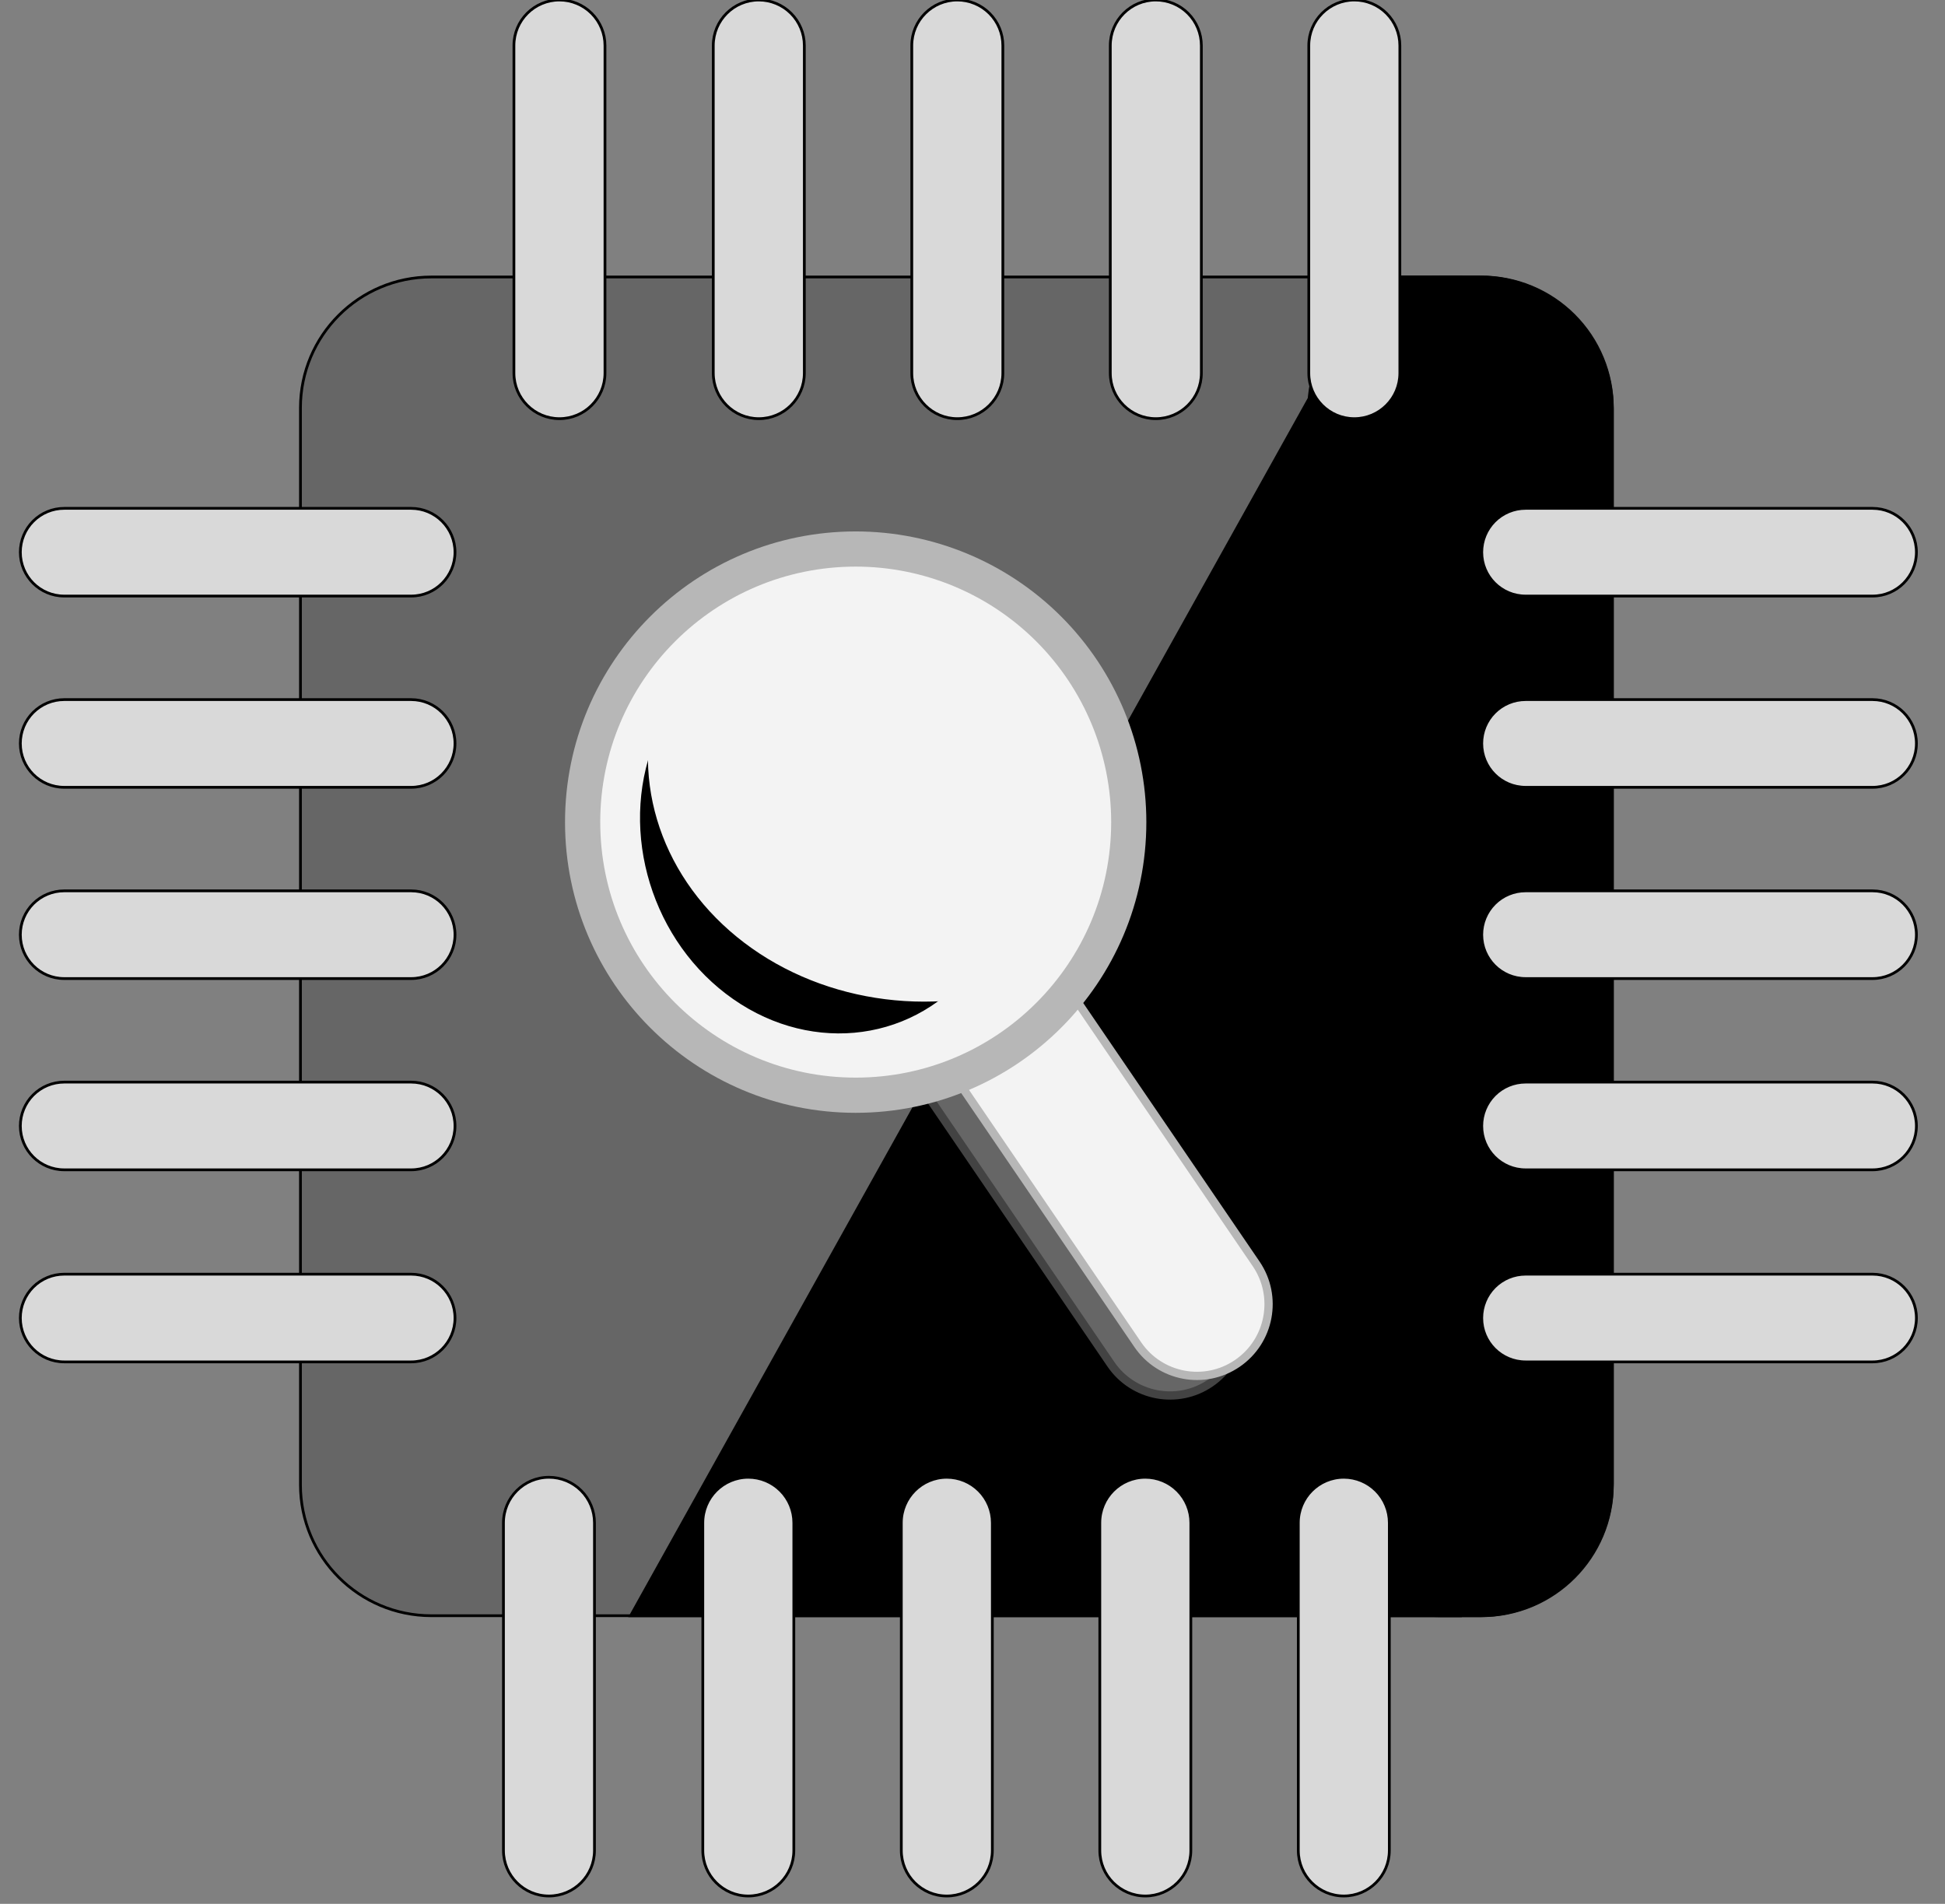 <?xml version="1.0" standalone="yes"?>

<svg version="1.1" viewBox="0.0 0.0 706.425 691.396" fill="none" stroke="none" stroke-linecap="square" stroke-miterlimit="10" xmlns="http://www.w3.org/2000/svg" xmlns:xlink="http://www.w3.org/1999/xlink"><rect x="0.0" y="0.0" width="706.425" height="691.396" fill="#808080" stroke="none"/><clipPath id="p.0"><path d="m0 0l706.425 0l0 691.396l-706.425 0l0 -691.396z" clip-rule="nonzero"></path></clipPath><g clip-path="url(#p.0)"><path fill="#000000" fill-opacity="0.0" d="m0 0l706.425 0l0 691.396l-706.425 0z" fill-rule="evenodd"></path><path fill="#666666" d="m109.125 148.121l0 0c0 -26.25 21.28 -47.529 47.529 -47.529l381.426 0c12.606 0 24.695 5.008 33.608 13.921c8.913 8.913 13.921 21.003 13.921 33.608l0 391.107c0 26.25 -21.28 47.529 -47.529 47.529l-381.426 0c-26.25 0 -47.529 -21.28 -47.529 -47.529z" fill-rule="evenodd"></path><path stroke="#000000" stroke-width="1.0" stroke-linejoin="bevel" stroke-linecap="butt" d="m109.125 148.121l0 0c0 -26.25 21.28 -47.529 47.529 -47.529l381.426 0c12.606 0 24.695 5.008 33.608 13.921c8.913 8.913 13.921 21.003 13.921 33.608l0 391.107c0 26.25 -21.28 47.529 -47.529 47.529l-381.426 0c-26.25 0 -47.529 -21.28 -47.529 -47.529z" fill-rule="evenodd"></path><path fill="#000000" d="m501.121 586.783l0 0l-272.089 0l272.089 -488.102z" fill-rule="evenodd"></path><path stroke="#000000" stroke-width="1.0" stroke-miterlimit="8.0" stroke-linecap="butt" d="m501.121 586.783l0 0l-272.089 0l272.089 -488.102z" fill-rule="evenodd"></path><path fill="#000000" d="m475.319 148.681l0 0c0 -26.559 21.53 -48.089 48.089 -48.089l14.113 0l0 0c12.754 0 24.986 5.067 34.004 14.085c9.018 9.019 14.085 21.25 14.085 34.004l0 389.987c0 26.559 -21.53 48.089 -48.089 48.089l-14.113 0c-26.559 0 -48.089 -21.53 -48.089 -48.089z" fill-rule="evenodd"></path><path stroke="#000000" stroke-width="1.0" stroke-linejoin="bevel" stroke-linecap="butt" d="m475.319 148.681l0 0c0 -26.559 21.53 -48.089 48.089 -48.089l14.113 0l0 0c12.754 0 24.986 5.067 34.004 14.085c9.018 9.019 14.085 21.25 14.085 34.004l0 389.987c0 26.559 -21.53 48.089 -48.089 48.089l-14.113 0c-26.559 0 -48.089 -21.53 -48.089 -48.089z" fill-rule="evenodd"></path><path fill="#000000" d="m495.911 100.592l34.853 0l0 41.902l-34.853 0z" fill-rule="evenodd"></path><path stroke="#000000" stroke-width="1.0" stroke-linejoin="round" stroke-linecap="butt" d="m495.911 100.592l34.853 0l0 41.902l-34.853 0z" fill-rule="evenodd"></path><path fill="#000000" d="m495.911 544.87l34.853 0l0 41.902l-34.853 0z" fill-rule="evenodd"></path><path stroke="#000000" stroke-width="1.0" stroke-linejoin="round" stroke-linecap="butt" d="m495.911 544.87l34.853 0l0 41.902l-34.853 0z" fill-rule="evenodd"></path><path fill="#d9d9d9" d="m186.656 16.536l0 0c0 -9.133 7.403 -16.536 16.536 -16.536l0 0l0 0c4.386 0 8.592 1.742 11.693 4.843c3.101 3.101 4.843 7.307 4.843 11.693l0 118.966c0 9.133 -7.403 16.536 -16.536 16.536l0 0l0 0c-9.133 0 -16.536 -7.403 -16.536 -16.536z" fill-rule="evenodd"></path><path stroke="#000000" stroke-width="1.0" stroke-linejoin="round" stroke-linecap="butt" d="m186.656 16.536l0 0c0 -9.133 7.403 -16.536 16.536 -16.536l0 0l0 0c4.386 0 8.592 1.742 11.693 4.843c3.101 3.101 4.843 7.307 4.843 11.693l0 118.966c0 9.133 -7.403 16.536 -16.536 16.536l0 0l0 0c-9.133 0 -16.536 -7.403 -16.536 -16.536z" fill-rule="evenodd"></path><path fill="#d9d9d9" d="m259.062 16.536l0 0c0 -9.133 7.403 -16.536 16.536 -16.536l0 0l0 0c4.386 0 8.592 1.742 11.693 4.843c3.101 3.101 4.843 7.307 4.843 11.693l0 118.966c0 9.133 -7.403 16.536 -16.536 16.536l0 0l0 0c-9.133 0 -16.536 -7.403 -16.536 -16.536z" fill-rule="evenodd"></path><path stroke="#000000" stroke-width="1.0" stroke-linejoin="round" stroke-linecap="butt" d="m259.062 16.536l0 0c0 -9.133 7.403 -16.536 16.536 -16.536l0 0l0 0c4.386 0 8.592 1.742 11.693 4.843c3.101 3.101 4.843 7.307 4.843 11.693l0 118.966c0 9.133 -7.403 16.536 -16.536 16.536l0 0l0 0c-9.133 0 -16.536 -7.403 -16.536 -16.536z" fill-rule="evenodd"></path><path fill="#d9d9d9" d="m331.161 16.536l0 0c0 -9.133 7.403 -16.536 16.536 -16.536l0 0l0 0c4.386 0 8.592 1.742 11.693 4.843c3.101 3.101 4.843 7.307 4.843 11.693l0 118.966c0 9.133 -7.403 16.536 -16.536 16.536l0 0l0 0c-9.133 0 -16.536 -7.403 -16.536 -16.536z" fill-rule="evenodd"></path><path stroke="#000000" stroke-width="1.0" stroke-linejoin="round" stroke-linecap="butt" d="m331.161 16.536l0 0c0 -9.133 7.403 -16.536 16.536 -16.536l0 0l0 0c4.386 0 8.592 1.742 11.693 4.843c3.101 3.101 4.843 7.307 4.843 11.693l0 118.966c0 9.133 -7.403 16.536 -16.536 16.536l0 0l0 0c-9.133 0 -16.536 -7.403 -16.536 -16.536z" fill-rule="evenodd"></path><path fill="#d9d9d9" d="m403.259 16.536l0 0c0 -9.133 7.403 -16.536 16.536 -16.536l0 0l0 0c4.386 0 8.592 1.742 11.693 4.843c3.101 3.101 4.843 7.307 4.843 11.693l0 118.966c0 9.133 -7.403 16.536 -16.536 16.536l0 0l0 0c-9.133 0 -16.536 -7.403 -16.536 -16.536z" fill-rule="evenodd"></path><path stroke="#000000" stroke-width="1.0" stroke-linejoin="round" stroke-linecap="butt" d="m403.259 16.536l0 0c0 -9.133 7.403 -16.536 16.536 -16.536l0 0l0 0c4.386 0 8.592 1.742 11.693 4.843c3.101 3.101 4.843 7.307 4.843 11.693l0 118.966c0 9.133 -7.403 16.536 -16.536 16.536l0 0l0 0c-9.133 0 -16.536 -7.403 -16.536 -16.536z" fill-rule="evenodd"></path><path fill="#d9d9d9" d="m475.355 16.536l0 0c0 -9.133 7.403 -16.536 16.536 -16.536l0 0l0 0c4.386 0 8.592 1.742 11.693 4.843c3.101 3.101 4.843 7.307 4.843 11.693l0 118.966c0 9.133 -7.403 16.536 -16.536 16.536l0 0l0 0c-9.133 0 -16.536 -7.403 -16.536 -16.536z" fill-rule="evenodd"></path><path stroke="#000000" stroke-width="1.0" stroke-linejoin="round" stroke-linecap="butt" d="m475.355 16.536l0 0c0 -9.133 7.403 -16.536 16.536 -16.536l0 0l0 0c4.386 0 8.592 1.742 11.693 4.843c3.101 3.101 4.843 7.307 4.843 11.693l0 118.966c0 9.133 -7.403 16.536 -16.536 16.536l0 0l0 0c-9.133 0 -16.536 -7.403 -16.536 -16.536z" fill-rule="evenodd"></path><path fill="#d9d9d9" d="m182.856 553.013l0 0c0 -9.129 7.4 -16.529 16.529 -16.529l0 0l0 0c4.384 0 8.588 1.741 11.688 4.841c3.1 3.1 4.841 7.304 4.841 11.688l0 119.001c0 9.129 -7.4 16.529 -16.529 16.529l0 0l0 0c-9.129 0 -16.529 -7.4 -16.529 -16.529z" fill-rule="evenodd"></path><path stroke="#000000" stroke-width="1.0" stroke-linejoin="round" stroke-linecap="butt" d="m182.856 553.013l0 0c0 -9.129 7.4 -16.529 16.529 -16.529l0 0l0 0c4.384 0 8.588 1.741 11.688 4.841c3.1 3.1 4.841 7.304 4.841 11.688l0 119.001c0 9.129 -7.4 16.529 -16.529 16.529l0 0l0 0c-9.129 0 -16.529 -7.4 -16.529 -16.529z" fill-rule="evenodd"></path><path fill="#d9d9d9" d="m255.26 553.013l0 0c0 -9.129 7.4 -16.529 16.529 -16.529l0 0l0 0c4.384 0 8.588 1.741 11.688 4.841c3.1 3.1 4.841 7.304 4.841 11.688l0 119.001c0 9.129 -7.4 16.529 -16.529 16.529l0 0l0 0c-9.129 0 -16.529 -7.4 -16.529 -16.529z" fill-rule="evenodd"></path><path stroke="#000000" stroke-width="1.0" stroke-linejoin="round" stroke-linecap="butt" d="m255.26 553.013l0 0c0 -9.129 7.4 -16.529 16.529 -16.529l0 0l0 0c4.384 0 8.588 1.741 11.688 4.841c3.1 3.1 4.841 7.304 4.841 11.688l0 119.001c0 9.129 -7.4 16.529 -16.529 16.529l0 0l0 0c-9.129 0 -16.529 -7.4 -16.529 -16.529z" fill-rule="evenodd"></path><path fill="#d9d9d9" d="m327.357 553.013l0 0c0 -9.129 7.4 -16.529 16.529 -16.529l0 0l0 0c4.384 0 8.588 1.741 11.688 4.841c3.1 3.1 4.841 7.304 4.841 11.688l0 119.001c0 9.129 -7.4 16.529 -16.529 16.529l0 0l0 0c-9.129 0 -16.529 -7.4 -16.529 -16.529z" fill-rule="evenodd"></path><path stroke="#000000" stroke-width="1.0" stroke-linejoin="round" stroke-linecap="butt" d="m327.357 553.013l0 0c0 -9.129 7.4 -16.529 16.529 -16.529l0 0l0 0c4.384 0 8.588 1.741 11.688 4.841c3.1 3.1 4.841 7.304 4.841 11.688l0 119.001c0 9.129 -7.4 16.529 -16.529 16.529l0 0l0 0c-9.129 0 -16.529 -7.4 -16.529 -16.529z" fill-rule="evenodd"></path><path fill="#d9d9d9" d="m399.452 553.013l0 0c0 -9.129 7.4 -16.529 16.529 -16.529l0 0l0 0c4.384 0 8.588 1.741 11.688 4.841c3.1 3.1 4.841 7.304 4.841 11.688l0 119.001c0 9.129 -7.4 16.529 -16.529 16.529l0 0l0 0c-9.129 0 -16.529 -7.4 -16.529 -16.529z" fill-rule="evenodd"></path><path stroke="#000000" stroke-width="1.0" stroke-linejoin="round" stroke-linecap="butt" d="m399.452 553.013l0 0c0 -9.129 7.4 -16.529 16.529 -16.529l0 0l0 0c4.384 0 8.588 1.741 11.688 4.841c3.1 3.1 4.841 7.304 4.841 11.688l0 119.001c0 9.129 -7.4 16.529 -16.529 16.529l0 0l0 0c-9.129 0 -16.529 -7.4 -16.529 -16.529z" fill-rule="evenodd"></path><path fill="#d9d9d9" d="m471.546 553.013l0 0c0 -9.129 7.4 -16.529 16.529 -16.529l0 0l0 0c4.384 0 8.588 1.741 11.688 4.841c3.1 3.1 4.841 7.304 4.841 11.688l0 119.001c0 9.129 -7.4 16.529 -16.529 16.529l0 0l0 0c-9.129 0 -16.529 -7.4 -16.529 -16.529z" fill-rule="evenodd"></path><path stroke="#000000" stroke-width="1.0" stroke-linejoin="round" stroke-linecap="butt" d="m471.546 553.013l0 0c0 -9.129 7.4 -16.529 16.529 -16.529l0 0l0 0c4.384 0 8.588 1.741 11.688 4.841c3.1 3.1 4.841 7.304 4.841 11.688l0 119.001c0 9.129 -7.4 16.529 -16.529 16.529l0 0l0 0c-9.129 0 -16.529 -7.4 -16.529 -16.529z" fill-rule="evenodd"></path><path fill="#d9d9d9" d="m23.31 494.575l0 0c-8.794 0 -15.924 -7.129 -15.924 -15.924l0 0l0 0c0 -4.223 1.678 -8.273 4.664 -11.26c2.986 -2.986 7.036 -4.664 11.26 -4.664l126.022 0c8.794 0 15.924 7.129 15.924 15.924l0 0l0 0c0 8.794 -7.129 15.924 -15.924 15.924z" fill-rule="evenodd"></path><path stroke="#000000" stroke-width="1.0" stroke-linejoin="round" stroke-linecap="butt" d="m23.31 494.575l0 0c-8.794 0 -15.924 -7.129 -15.924 -15.924l0 0l0 0c0 -4.223 1.678 -8.273 4.664 -11.26c2.986 -2.986 7.036 -4.664 11.26 -4.664l126.022 0c8.794 0 15.924 7.129 15.924 15.924l0 0l0 0c0 8.794 -7.129 15.924 -15.924 15.924z" fill-rule="evenodd"></path><path fill="#d9d9d9" d="m23.31 424.823l0 0c-8.794 0 -15.924 -7.129 -15.924 -15.924l0 0l0 0c0 -4.223 1.678 -8.273 4.664 -11.26c2.986 -2.986 7.036 -4.664 11.26 -4.664l126.022 0c8.794 0 15.924 7.129 15.924 15.924l0 0l0 0c0 8.794 -7.129 15.924 -15.924 15.924z" fill-rule="evenodd"></path><path stroke="#000000" stroke-width="1.0" stroke-linejoin="round" stroke-linecap="butt" d="m23.31 424.823l0 0c-8.794 0 -15.924 -7.129 -15.924 -15.924l0 0l0 0c0 -4.223 1.678 -8.273 4.664 -11.26c2.986 -2.986 7.036 -4.664 11.26 -4.664l126.022 0c8.794 0 15.924 7.129 15.924 15.924l0 0l0 0c0 8.794 -7.129 15.924 -15.924 15.924z" fill-rule="evenodd"></path><path fill="#d9d9d9" d="m23.31 355.367l0 0c-8.794 0 -15.924 -7.129 -15.924 -15.924l0 0l0 0c0 -4.223 1.678 -8.273 4.664 -11.26c2.986 -2.986 7.036 -4.664 11.26 -4.664l126.022 0c8.794 0 15.924 7.129 15.924 15.924l0 0l0 0c0 8.794 -7.129 15.924 -15.924 15.924z" fill-rule="evenodd"></path><path stroke="#000000" stroke-width="1.0" stroke-linejoin="round" stroke-linecap="butt" d="m23.31 355.367l0 0c-8.794 0 -15.924 -7.129 -15.924 -15.924l0 0l0 0c0 -4.223 1.678 -8.273 4.664 -11.26c2.986 -2.986 7.036 -4.664 11.26 -4.664l126.022 0c8.794 0 15.924 7.129 15.924 15.924l0 0l0 0c0 8.794 -7.129 15.924 -15.924 15.924z" fill-rule="evenodd"></path><path fill="#d9d9d9" d="m23.31 285.913l0 0c-8.794 0 -15.924 -7.129 -15.924 -15.924l0 0l0 0c0 -4.223 1.678 -8.273 4.664 -11.26c2.986 -2.986 7.036 -4.664 11.26 -4.664l126.022 0c8.794 0 15.924 7.129 15.924 15.924l0 0l0 0c0 8.794 -7.129 15.924 -15.924 15.924z" fill-rule="evenodd"></path><path stroke="#000000" stroke-width="1.0" stroke-linejoin="round" stroke-linecap="butt" d="m23.31 285.913l0 0c-8.794 0 -15.924 -7.129 -15.924 -15.924l0 0l0 0c0 -4.223 1.678 -8.273 4.664 -11.26c2.986 -2.986 7.036 -4.664 11.26 -4.664l126.022 0c8.794 0 15.924 7.129 15.924 15.924l0 0l0 0c0 8.794 -7.129 15.924 -15.924 15.924z" fill-rule="evenodd"></path><path fill="#d9d9d9" d="m23.31 216.459l0 0c-8.794 0 -15.924 -7.129 -15.924 -15.924l0 0l0 0c0 -4.223 1.678 -8.273 4.664 -11.26c2.986 -2.986 7.036 -4.664 11.26 -4.664l126.022 0c8.794 0 15.924 7.129 15.924 15.924l0 0l0 0c0 8.794 -7.129 15.924 -15.924 15.924z" fill-rule="evenodd"></path><path stroke="#000000" stroke-width="1.0" stroke-linejoin="round" stroke-linecap="butt" d="m23.31 216.459l0 0c-8.794 0 -15.924 -7.129 -15.924 -15.924l0 0l0 0c0 -4.223 1.678 -8.273 4.664 -11.26c2.986 -2.986 7.036 -4.664 11.26 -4.664l126.022 0c8.794 0 15.924 7.129 15.924 15.924l0 0l0 0c0 8.794 -7.129 15.924 -15.924 15.924z" fill-rule="evenodd"></path><path fill="#d9d9d9" d="m554.094 494.575l0 0c-8.794 0 -15.924 -7.129 -15.924 -15.924l0 0l0 0c0 -4.223 1.678 -8.273 4.664 -11.26c2.986 -2.986 7.036 -4.664 11.26 -4.664l126.022 0c8.794 0 15.924 7.129 15.924 15.924l0 0l0 0c0 8.794 -7.129 15.924 -15.924 15.924z" fill-rule="evenodd"></path><path stroke="#000000" stroke-width="1.0" stroke-linejoin="round" stroke-linecap="butt" d="m554.094 494.575l0 0c-8.794 0 -15.924 -7.129 -15.924 -15.924l0 0l0 0c0 -4.223 1.678 -8.273 4.664 -11.26c2.986 -2.986 7.036 -4.664 11.26 -4.664l126.022 0c8.794 0 15.924 7.129 15.924 15.924l0 0l0 0c0 8.794 -7.129 15.924 -15.924 15.924z" fill-rule="evenodd"></path><path fill="#d9d9d9" d="m554.094 424.823l0 0c-8.794 0 -15.924 -7.129 -15.924 -15.924l0 0l0 0c0 -4.223 1.678 -8.273 4.664 -11.26c2.986 -2.986 7.036 -4.664 11.26 -4.664l126.022 0c8.794 0 15.924 7.129 15.924 15.924l0 0l0 0c0 8.794 -7.129 15.924 -15.924 15.924z" fill-rule="evenodd"></path><path stroke="#000000" stroke-width="1.0" stroke-linejoin="round" stroke-linecap="butt" d="m554.094 424.823l0 0c-8.794 0 -15.924 -7.129 -15.924 -15.924l0 0l0 0c0 -4.223 1.678 -8.273 4.664 -11.26c2.986 -2.986 7.036 -4.664 11.26 -4.664l126.022 0c8.794 0 15.924 7.129 15.924 15.924l0 0l0 0c0 8.794 -7.129 15.924 -15.924 15.924z" fill-rule="evenodd"></path><path fill="#d9d9d9" d="m554.094 355.367l0 0c-8.794 0 -15.924 -7.129 -15.924 -15.924l0 0l0 0c0 -4.223 1.678 -8.273 4.664 -11.26c2.986 -2.986 7.036 -4.664 11.26 -4.664l126.022 0c8.794 0 15.924 7.129 15.924 15.924l0 0l0 0c0 8.794 -7.129 15.924 -15.924 15.924z" fill-rule="evenodd"></path><path stroke="#000000" stroke-width="1.0" stroke-linejoin="round" stroke-linecap="butt" d="m554.094 355.367l0 0c-8.794 0 -15.924 -7.129 -15.924 -15.924l0 0l0 0c0 -4.223 1.678 -8.273 4.664 -11.26c2.986 -2.986 7.036 -4.664 11.26 -4.664l126.022 0c8.794 0 15.924 7.129 15.924 15.924l0 0l0 0c0 8.794 -7.129 15.924 -15.924 15.924z" fill-rule="evenodd"></path><path fill="#d9d9d9" d="m554.094 285.913l0 0c-8.794 0 -15.924 -7.129 -15.924 -15.924l0 0l0 0c0 -4.223 1.678 -8.273 4.664 -11.26c2.986 -2.986 7.036 -4.664 11.26 -4.664l126.022 0c8.794 0 15.924 7.129 15.924 15.924l0 0l0 0c0 8.794 -7.129 15.924 -15.924 15.924z" fill-rule="evenodd"></path><path stroke="#000000" stroke-width="1.0" stroke-linejoin="round" stroke-linecap="butt" d="m554.094 285.913l0 0c-8.794 0 -15.924 -7.129 -15.924 -15.924l0 0l0 0c0 -4.223 1.678 -8.273 4.664 -11.26c2.986 -2.986 7.036 -4.664 11.26 -4.664l126.022 0c8.794 0 15.924 7.129 15.924 15.924l0 0l0 0c0 8.794 -7.129 15.924 -15.924 15.924z" fill-rule="evenodd"></path><path fill="#d9d9d9" d="m554.094 216.459l0 0c-8.794 0 -15.924 -7.129 -15.924 -15.924l0 0l0 0c0 -4.223 1.678 -8.273 4.664 -11.26c2.986 -2.986 7.036 -4.664 11.26 -4.664l126.022 0c8.794 0 15.924 7.129 15.924 15.924l0 0l0 0c0 8.794 -7.129 15.924 -15.924 15.924z" fill-rule="evenodd"></path><path stroke="#000000" stroke-width="1.0" stroke-linejoin="round" stroke-linecap="butt" d="m554.094 216.459l0 0c-8.794 0 -15.924 -7.129 -15.924 -15.924l0 0l0 0c0 -4.223 1.678 -8.273 4.664 -11.26c2.986 -2.986 7.036 -4.664 11.26 -4.664l126.022 0c8.794 0 15.924 7.129 15.924 15.924l0 0l0 0c0 8.794 -7.129 15.924 -15.924 15.924z" fill-rule="evenodd"></path><path fill="#666666" d="m336.063 396.609l0 0c-8.1 -11.874 -5.044 -28.072 6.827 -36.177l0 0l0 0c5.7 -3.893 12.712 -5.361 19.493 -4.081c6.781 1.28 12.776 5.202 16.666 10.904l67.405 98.814c8.1 11.874 5.044 28.072 -6.827 36.177l0 0l0 0c-11.87 8.106 -28.059 5.051 -36.159 -6.823z" fill-rule="evenodd"></path><path stroke="#434343" stroke-width="3.0" stroke-linejoin="round" stroke-linecap="butt" d="m336.063 396.609l0 0c-8.1 -11.874 -5.044 -28.072 6.827 -36.177l0 0l0 0c5.7 -3.893 12.712 -5.361 19.493 -4.081c6.781 1.28 12.776 5.202 16.666 10.904l67.405 98.814c8.1 11.874 5.044 28.072 -6.827 36.177l0 0l0 0c-11.87 8.106 -28.059 5.051 -36.159 -6.823z" fill-rule="evenodd"></path><path fill="#f3f3f3" d="m345.828 389.496l0 0c-8.1 -11.874 -5.044 -28.072 6.827 -36.178l0 0l0 0c5.7 -3.893 12.712 -5.361 19.493 -4.081c6.781 1.28 12.776 5.202 16.666 10.904l67.405 98.814c8.1 11.874 5.044 28.072 -6.827 36.177l0 0l0 0c-11.87 8.106 -28.059 5.051 -36.159 -6.823z" fill-rule="evenodd"></path><path stroke="#b7b7b7" stroke-width="3.0" stroke-linejoin="round" stroke-linecap="butt" d="m345.828 389.496l0 0c-8.1 -11.874 -5.044 -28.072 6.827 -36.178l0 0l0 0c5.7 -3.893 12.712 -5.361 19.493 -4.081c6.781 1.28 12.776 5.202 16.666 10.904l67.405 98.814c8.1 11.874 5.044 28.072 -6.827 36.177l0 0l0 0c-11.87 8.106 -28.059 5.051 -36.159 -6.823z" fill-rule="evenodd"></path><path fill="#b7b7b7" d="m205.219 298.558l0 0c0 -58.303 47.264 -105.567 105.567 -105.567l0 0c27.998 0 54.85 11.122 74.647 30.92c19.798 19.798 30.92 46.649 30.92 74.647l0 0c0 58.303 -47.264 105.567 -105.567 105.567l0 0c-58.303 0 -105.567 -47.264 -105.567 -105.567z" fill-rule="evenodd"></path><path fill="#f3f3f3" d="m218.005 298.555l0 0c0 -51.245 41.542 -92.787 92.787 -92.787l0 0c24.609 0 48.21 9.776 65.611 27.177c17.401 17.401 27.177 41.002 27.177 65.611l0 0c0 51.245 -41.542 92.787 -92.787 92.787l0 0c-51.245 0 -92.787 -41.542 -92.787 -92.787z" fill-rule="evenodd"></path><path fill="#000000" d="m351.615 352.679c-21.804 26.172 -59.254 29.524 -87.636 7.844c-28.383 -21.68 -38.951 -61.71 -24.731 -93.674z" fill-rule="evenodd"></path><path stroke="#000000" stroke-width="1.0" stroke-linejoin="round" stroke-linecap="butt" d="m351.615 352.679c-21.804 26.172 -59.254 29.524 -87.636 7.844c-28.383 -21.68 -38.951 -61.71 -24.731 -93.674z" fill-rule="evenodd"></path><path fill="#f3f3f3" d="m373.738 356.561l0 0c-35.914 13.126 -77.192 6.614 -105.77 -16.685c-28.578 -23.299 -39.25 -59.143 -27.347 -91.845z" fill-rule="evenodd"></path><path stroke="#f3f3f3" stroke-width="1.0" stroke-linejoin="round" stroke-linecap="butt" d="m373.738 356.561l0 0c-35.914 13.126 -77.192 6.614 -105.77 -16.685c-28.578 -23.299 -39.25 -59.143 -27.347 -91.845z" fill-rule="evenodd"></path><path fill="#000000" fill-opacity="0.0" d="m379.531 438.903l0 0" fill-rule="evenodd"></path><path stroke="#000000" stroke-width="1.0" stroke-linejoin="round" stroke-linecap="butt" d="m379.531 438.903l0 0" fill-rule="evenodd"></path></g></svg>

